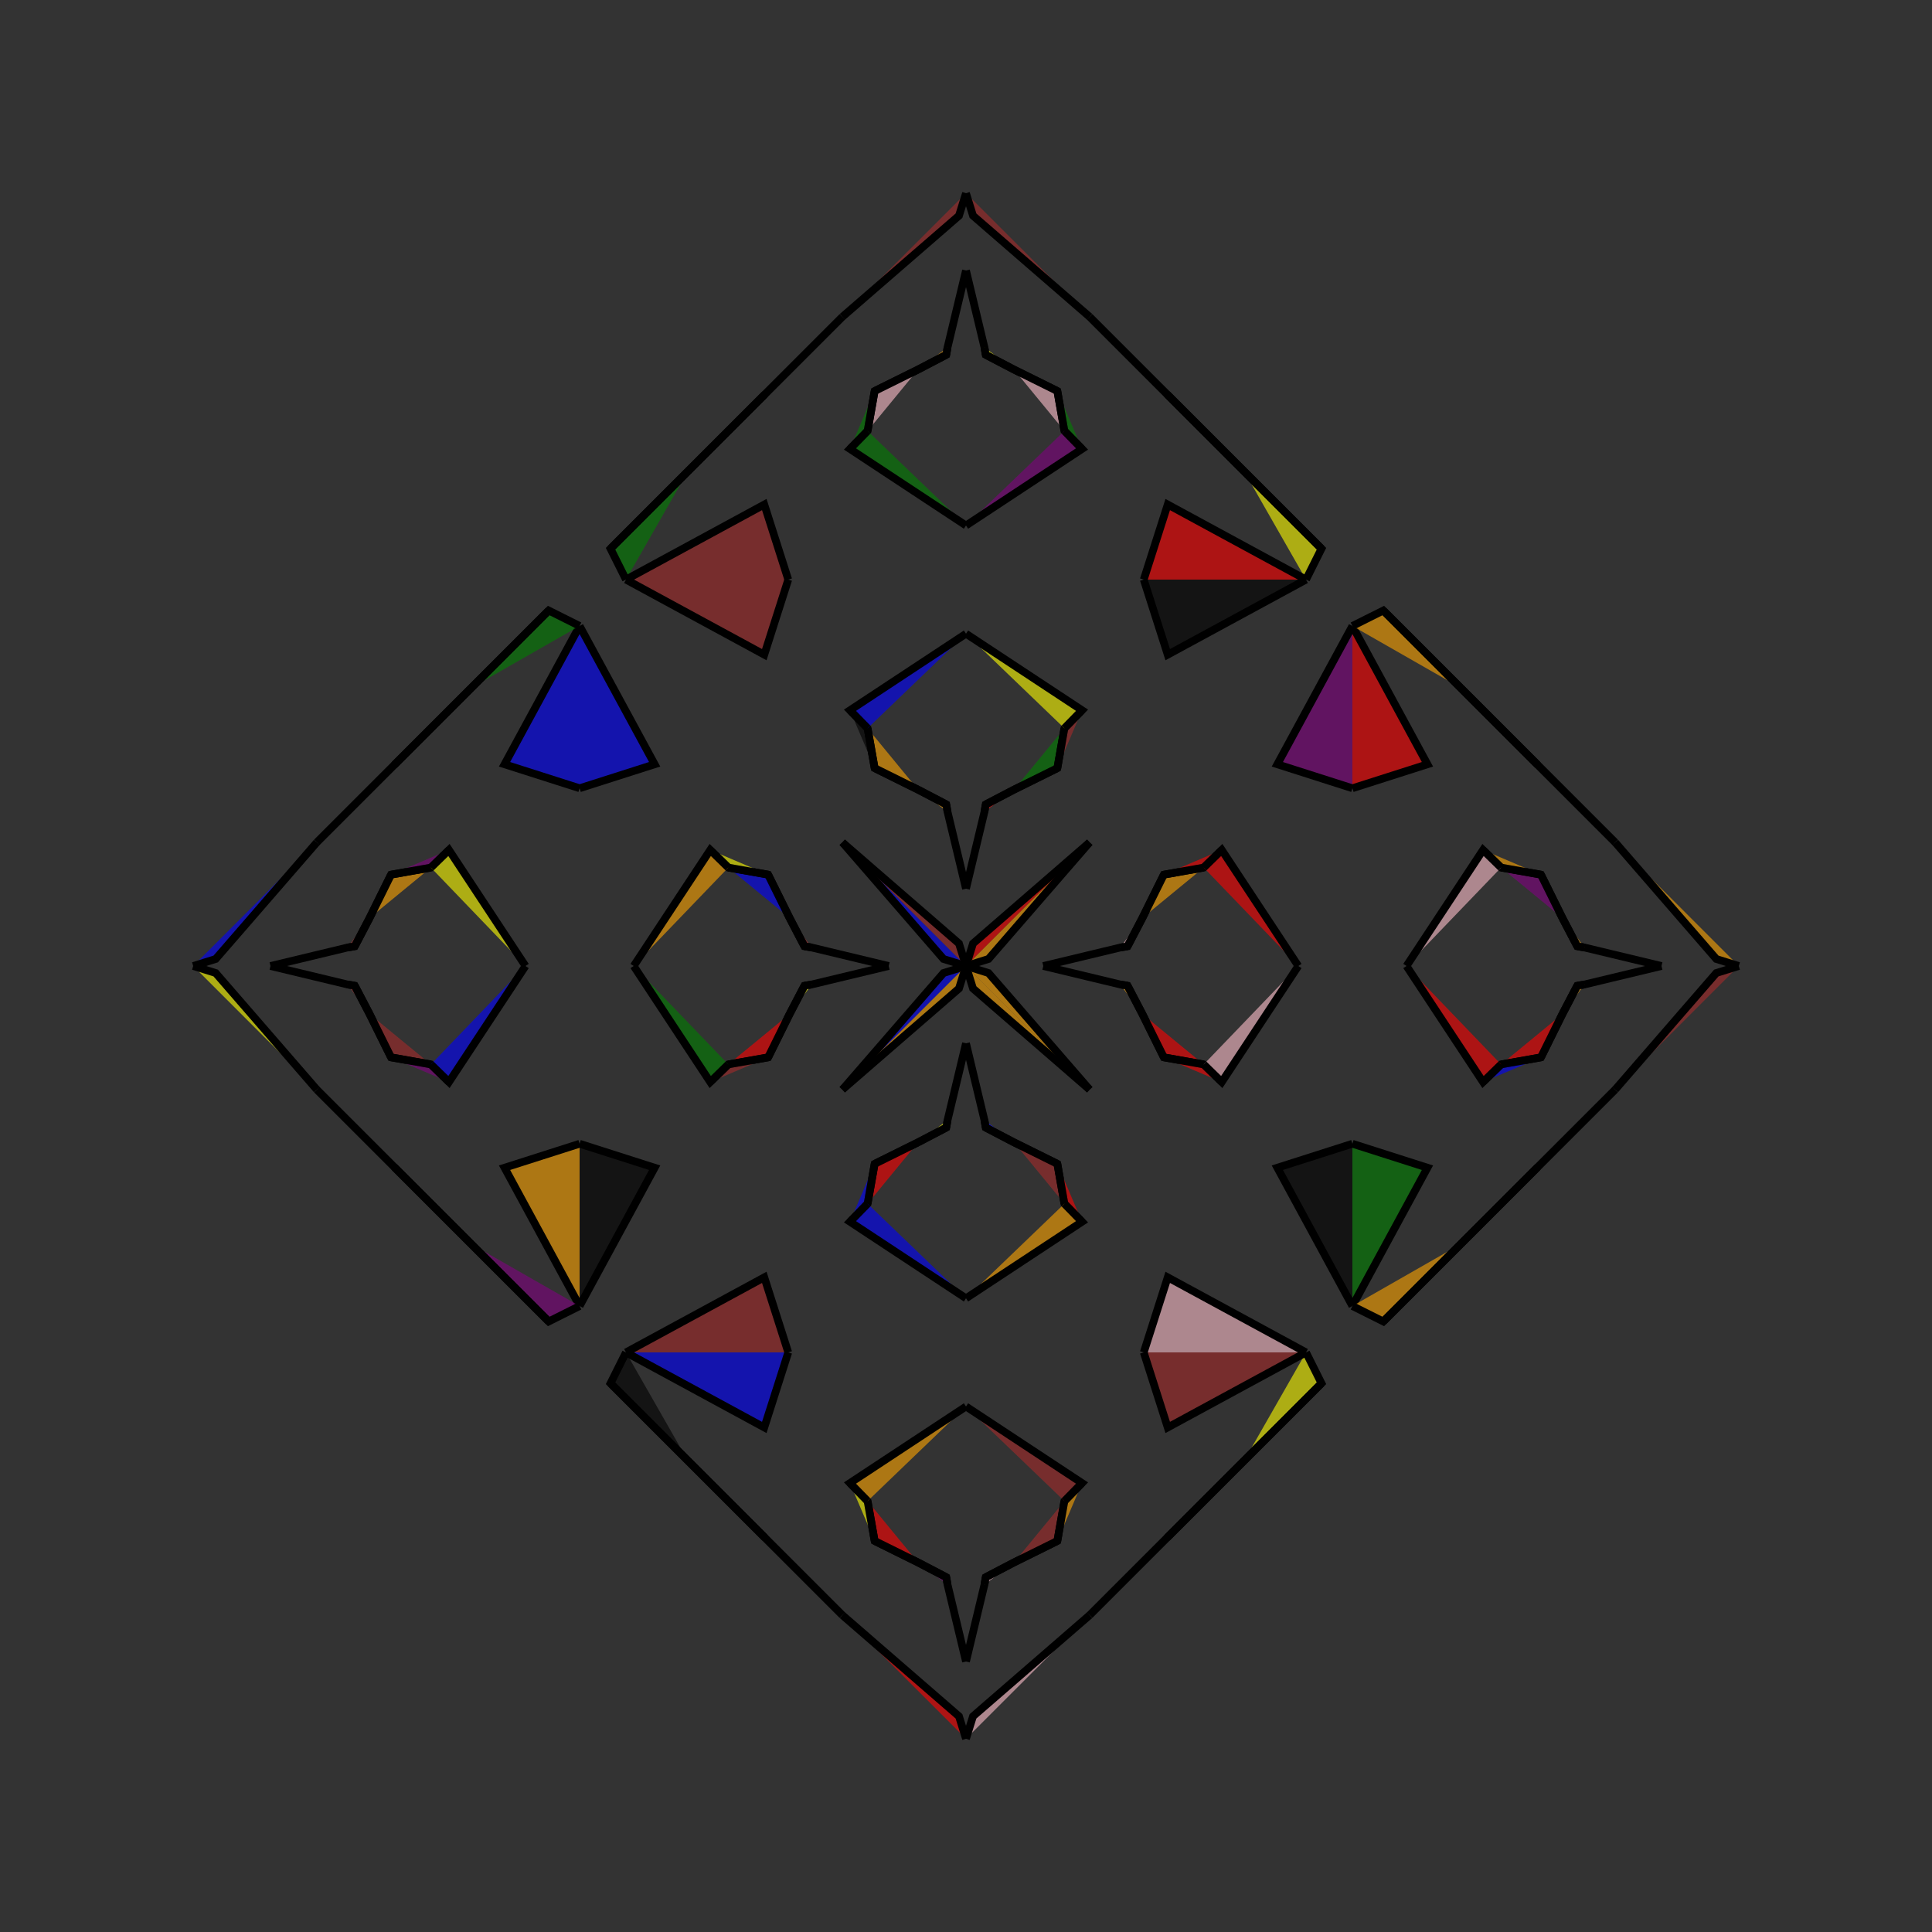 <?xml version="1.0" encoding="UTF-8"?>
<svg xmlns="http://www.w3.org/2000/svg" xmlns:xlink="http://www.w3.org/1999/xlink"
     width="250" height="250" viewBox="-125.0 -125.0 250 250">
<rect x="-125.0" y="-125.0" width="250" height="250" fill="#333333" stroke="none"/>
<defs>
</defs>
<path d="M10.0,-0.0 L19.95,-2.388 L20.909,-2.55" fill="yellow" fill-opacity="0.6" stroke="black" stroke-width="1" />
<path d="M10.0,-0.0 L19.95,2.388 L20.909,2.55" fill="pink" fill-opacity="0.6" stroke="black" stroke-width="1" />
<path d="M19.95,-2.388 L20.909,-2.55 L22.823,-6.213" fill="pink" fill-opacity="0.6" stroke="black" stroke-width="1" />
<path d="M19.95,2.388 L20.909,2.55 L22.823,6.213" fill="orange" fill-opacity="0.6" stroke="black" stroke-width="1" />
<path d="M20.909,-2.55 L22.823,-6.213 L25.601,-11.821" fill="blue" fill-opacity="0.6" stroke="black" stroke-width="1" />
<path d="M20.909,2.55 L22.823,6.213 L25.601,11.821" fill="red" fill-opacity="0.6" stroke="black" stroke-width="1" />
<path d="M22.823,-6.213 L25.601,-11.821 L30.761,-12.735" fill="orange" fill-opacity="0.6" stroke="black" stroke-width="1" />
<path d="M22.823,6.213 L25.601,11.821 L30.761,12.735" fill="red" fill-opacity="0.6" stroke="black" stroke-width="1" />
<path d="M25.601,-11.821 L30.761,-12.735 L33.095,-15.015" fill="red" fill-opacity="0.6" stroke="black" stroke-width="1" />
<path d="M25.601,11.821 L30.761,12.735 L33.095,15.015" fill="red" fill-opacity="0.6" stroke="black" stroke-width="1" />
<path d="M30.761,-12.735 L33.095,-15.015 L43.0,-0.0" fill="red" fill-opacity="0.6" stroke="black" stroke-width="1" />
<path d="M30.761,12.735 L33.095,15.015 L43.0,-0.0" fill="pink" fill-opacity="0.6" stroke="black" stroke-width="1" />
<path d="M50.0,-23.0 L40.287,-26.102 L50.0,-44.0" fill="purple" fill-opacity="0.6" stroke="black" stroke-width="1" />
<path d="M50.0,23.0 L40.287,26.102 L50.0,44.0" fill="black" fill-opacity="0.6" stroke="black" stroke-width="1" />
<path d="M44.0,50.0 L46.0,54.0 L36.0,64.0" fill="yellow" fill-opacity="0.6" stroke="black" stroke-width="1" />
<path d="M44.0,-50.0 L46.0,-54.0 L36.0,-64.0" fill="yellow" fill-opacity="0.6" stroke="black" stroke-width="1" />
<path d="M46.0,54.0 L36.0,64.0 L32.0,68.0" fill="black" fill-opacity="0.6" stroke="black" stroke-width="1" />
<path d="M46.0,-54.0 L36.0,-64.0 L32.0,-68.0" fill="pink" fill-opacity="0.6" stroke="black" stroke-width="1" />
<path d="M36.0,64.0 L32.0,68.0 L26.0,74.0" fill="yellow" fill-opacity="0.6" stroke="black" stroke-width="1" />
<path d="M36.0,-64.0 L32.0,-68.0 L26.0,-74.0" fill="purple" fill-opacity="0.6" stroke="black" stroke-width="1" />
<path d="M32.0,68.0 L26.0,74.0 L16.0,84.0" fill="yellow" fill-opacity="0.6" stroke="black" stroke-width="1" />
<path d="M32.0,-68.0 L26.0,-74.0 L16.0,-84.0" fill="brown" fill-opacity="0.6" stroke="black" stroke-width="1" />
<path d="M16.0,-16.0 L2.91,-0.907 L0.0,-0.0" fill="orange" fill-opacity="0.6" stroke="black" stroke-width="1" />
<path d="M16.0,16.0 L2.91,0.907 L0.0,-0.0" fill="orange" fill-opacity="0.6" stroke="black" stroke-width="1" />
<path d="M-10.0,-0.0 L-19.95,-2.388 L-20.909,-2.55" fill="red" fill-opacity="0.6" stroke="black" stroke-width="1" />
<path d="M-10.0,-0.0 L-19.95,2.388 L-20.909,2.55" fill="black" fill-opacity="0.6" stroke="black" stroke-width="1" />
<path d="M-19.95,-2.388 L-20.909,-2.55 L-22.823,-6.213" fill="brown" fill-opacity="0.6" stroke="black" stroke-width="1" />
<path d="M-19.95,2.388 L-20.909,2.55 L-22.823,6.213" fill="yellow" fill-opacity="0.6" stroke="black" stroke-width="1" />
<path d="M-20.909,-2.55 L-22.823,-6.213 L-25.601,-11.821" fill="yellow" fill-opacity="0.6" stroke="black" stroke-width="1" />
<path d="M-20.909,2.55 L-22.823,6.213 L-25.601,11.821" fill="green" fill-opacity="0.6" stroke="black" stroke-width="1" />
<path d="M-22.823,-6.213 L-25.601,-11.821 L-30.761,-12.735" fill="blue" fill-opacity="0.6" stroke="black" stroke-width="1" />
<path d="M-22.823,6.213 L-25.601,11.821 L-30.761,12.735" fill="red" fill-opacity="0.6" stroke="black" stroke-width="1" />
<path d="M-25.601,-11.821 L-30.761,-12.735 L-33.095,-15.015" fill="yellow" fill-opacity="0.6" stroke="black" stroke-width="1" />
<path d="M-25.601,11.821 L-30.761,12.735 L-33.095,15.015" fill="brown" fill-opacity="0.6" stroke="black" stroke-width="1" />
<path d="M-30.761,-12.735 L-33.095,-15.015 L-43.0,-0.0" fill="orange" fill-opacity="0.6" stroke="black" stroke-width="1" />
<path d="M-30.761,12.735 L-33.095,15.015 L-43.0,-0.0" fill="green" fill-opacity="0.6" stroke="black" stroke-width="1" />
<path d="M-50.0,-23.0 L-40.287,-26.102 L-50.0,-44.0" fill="blue" fill-opacity="0.6" stroke="black" stroke-width="1" />
<path d="M-50.0,23.0 L-40.287,26.102 L-50.0,44.0" fill="black" fill-opacity="0.6" stroke="black" stroke-width="1" />
<path d="M-44.0,50.0 L-46.0,54.0 L-36.0,64.0" fill="black" fill-opacity="0.6" stroke="black" stroke-width="1" />
<path d="M-44.0,-50.0 L-46.0,-54.0 L-36.0,-64.0" fill="green" fill-opacity="0.6" stroke="black" stroke-width="1" />
<path d="M-46.0,54.0 L-36.0,64.0 L-32.0,68.0" fill="orange" fill-opacity="0.6" stroke="black" stroke-width="1" />
<path d="M-46.0,-54.0 L-36.0,-64.0 L-32.0,-68.0" fill="brown" fill-opacity="0.6" stroke="black" stroke-width="1" />
<path d="M-36.0,64.0 L-32.0,68.0 L-26.0,74.0" fill="yellow" fill-opacity="0.6" stroke="black" stroke-width="1" />
<path d="M-36.0,-64.0 L-32.0,-68.0 L-26.0,-74.0" fill="red" fill-opacity="0.6" stroke="black" stroke-width="1" />
<path d="M-32.0,68.0 L-26.0,74.0 L-16.0,84.0" fill="green" fill-opacity="0.6" stroke="black" stroke-width="1" />
<path d="M-32.0,-68.0 L-26.0,-74.0 L-16.0,-84.0" fill="brown" fill-opacity="0.6" stroke="black" stroke-width="1" />
<path d="M-16.0,-16.0 L-2.91,-0.907 L0.0,-0.0" fill="blue" fill-opacity="0.6" stroke="black" stroke-width="1" />
<path d="M-16.0,16.0 L-2.91,0.907 L0.0,-0.0" fill="blue" fill-opacity="0.6" stroke="black" stroke-width="1" />
<path d="M90.0,-0.0 L80.05,2.388 L79.091,2.55" fill="black" fill-opacity="0.6" stroke="black" stroke-width="1" />
<path d="M90.0,-0.0 L80.05,-2.388 L79.091,-2.55" fill="red" fill-opacity="0.6" stroke="black" stroke-width="1" />
<path d="M80.05,2.388 L79.091,2.55 L77.177,6.213" fill="orange" fill-opacity="0.6" stroke="black" stroke-width="1" />
<path d="M80.05,-2.388 L79.091,-2.55 L77.177,-6.213" fill="orange" fill-opacity="0.6" stroke="black" stroke-width="1" />
<path d="M79.091,2.55 L77.177,6.213 L74.399,11.821" fill="green" fill-opacity="0.6" stroke="black" stroke-width="1" />
<path d="M79.091,-2.55 L77.177,-6.213 L74.399,-11.821" fill="black" fill-opacity="0.6" stroke="black" stroke-width="1" />
<path d="M77.177,6.213 L74.399,11.821 L69.239,12.735" fill="red" fill-opacity="0.6" stroke="black" stroke-width="1" />
<path d="M77.177,-6.213 L74.399,-11.821 L69.239,-12.735" fill="purple" fill-opacity="0.6" stroke="black" stroke-width="1" />
<path d="M74.399,11.821 L69.239,12.735 L66.905,15.015" fill="blue" fill-opacity="0.6" stroke="black" stroke-width="1" />
<path d="M74.399,-11.821 L69.239,-12.735 L66.905,-15.015" fill="orange" fill-opacity="0.6" stroke="black" stroke-width="1" />
<path d="M69.239,12.735 L66.905,15.015 L57.0,-0.0" fill="red" fill-opacity="0.6" stroke="black" stroke-width="1" />
<path d="M69.239,-12.735 L66.905,-15.015 L57.0,-0.0" fill="pink" fill-opacity="0.6" stroke="black" stroke-width="1" />
<path d="M50.0,23.0 L59.713,26.102 L50.0,44.0" fill="green" fill-opacity="0.6" stroke="black" stroke-width="1" />
<path d="M50.0,-23.0 L59.713,-26.102 L50.0,-44.0" fill="red" fill-opacity="0.6" stroke="black" stroke-width="1" />
<path d="M50.0,44.0 L54.0,46.0 L64.0,36.0" fill="orange" fill-opacity="0.6" stroke="black" stroke-width="1" />
<path d="M50.0,-44.0 L54.0,-46.0 L64.0,-36.0" fill="orange" fill-opacity="0.6" stroke="black" stroke-width="1" />
<path d="M54.0,46.0 L64.0,36.0 L68.0,32.0" fill="black" fill-opacity="0.6" stroke="black" stroke-width="1" />
<path d="M54.0,-46.0 L64.0,-36.0 L68.0,-32.0" fill="blue" fill-opacity="0.6" stroke="black" stroke-width="1" />
<path d="M64.0,36.0 L68.0,32.0 L74.0,26.0" fill="green" fill-opacity="0.6" stroke="black" stroke-width="1" />
<path d="M64.0,-36.0 L68.0,-32.0 L74.0,-26.0" fill="red" fill-opacity="0.6" stroke="black" stroke-width="1" />
<path d="M68.0,32.0 L74.0,26.0 L84.0,16.0" fill="brown" fill-opacity="0.6" stroke="black" stroke-width="1" />
<path d="M68.0,-32.0 L74.0,-26.0 L84.0,-16.0" fill="blue" fill-opacity="0.6" stroke="black" stroke-width="1" />
<path d="M84.0,16.0 L97.09,0.907 L100.0,-0.0" fill="brown" fill-opacity="0.6" stroke="black" stroke-width="1" />
<path d="M84.0,-16.0 L97.09,-0.907 L100.0,-0.0" fill="orange" fill-opacity="0.6" stroke="black" stroke-width="1" />
<path d="M0.0,-10.0 L2.388,-19.95 L2.55,-20.909" fill="pink" fill-opacity="0.6" stroke="black" stroke-width="1" />
<path d="M0.0,10.0 L2.388,19.95 L2.55,20.909" fill="purple" fill-opacity="0.6" stroke="black" stroke-width="1" />
<path d="M0.0,90.0 L2.388,80.05 L2.55,79.091" fill="yellow" fill-opacity="0.6" stroke="black" stroke-width="1" />
<path d="M0.0,-90.0 L2.388,-80.05 L2.55,-79.091" fill="purple" fill-opacity="0.6" stroke="black" stroke-width="1" />
<path d="M2.388,-19.95 L2.55,-20.909 L6.213,-22.823" fill="red" fill-opacity="0.6" stroke="black" stroke-width="1" />
<path d="M2.388,19.95 L2.55,20.909 L6.213,22.823" fill="blue" fill-opacity="0.6" stroke="black" stroke-width="1" />
<path d="M2.388,80.05 L2.55,79.091 L6.213,77.177" fill="pink" fill-opacity="0.6" stroke="black" stroke-width="1" />
<path d="M2.388,-80.05 L2.55,-79.091 L6.213,-77.177" fill="yellow" fill-opacity="0.6" stroke="black" stroke-width="1" />
<path d="M2.55,-20.909 L6.213,-22.823 L11.821,-25.601" fill="black" fill-opacity="0.6" stroke="black" stroke-width="1" />
<path d="M2.55,20.909 L6.213,22.823 L11.821,25.601" fill="purple" fill-opacity="0.6" stroke="black" stroke-width="1" />
<path d="M2.55,79.091 L6.213,77.177 L11.821,74.399" fill="orange" fill-opacity="0.6" stroke="black" stroke-width="1" />
<path d="M2.55,-79.091 L6.213,-77.177 L11.821,-74.399" fill="pink" fill-opacity="0.6" stroke="black" stroke-width="1" />
<path d="M6.213,-22.823 L11.821,-25.601 L12.735,-30.761" fill="green" fill-opacity="0.6" stroke="black" stroke-width="1" />
<path d="M6.213,22.823 L11.821,25.601 L12.735,30.761" fill="brown" fill-opacity="0.6" stroke="black" stroke-width="1" />
<path d="M6.213,77.177 L11.821,74.399 L12.735,69.239" fill="brown" fill-opacity="0.6" stroke="black" stroke-width="1" />
<path d="M6.213,-77.177 L11.821,-74.399 L12.735,-69.239" fill="pink" fill-opacity="0.6" stroke="black" stroke-width="1" />
<path d="M11.821,-25.601 L12.735,-30.761 L15.015,-33.095" fill="brown" fill-opacity="0.6" stroke="black" stroke-width="1" />
<path d="M11.821,25.601 L12.735,30.761 L15.015,33.095" fill="red" fill-opacity="0.6" stroke="black" stroke-width="1" />
<path d="M11.821,74.399 L12.735,69.239 L15.015,66.905" fill="orange" fill-opacity="0.6" stroke="black" stroke-width="1" />
<path d="M11.821,-74.399 L12.735,-69.239 L15.015,-66.905" fill="green" fill-opacity="0.6" stroke="black" stroke-width="1" />
<path d="M12.735,-30.761 L15.015,-33.095 L0.0,-43.0" fill="yellow" fill-opacity="0.6" stroke="black" stroke-width="1" />
<path d="M12.735,30.761 L15.015,33.095 L0.0,43.0" fill="orange" fill-opacity="0.6" stroke="black" stroke-width="1" />
<path d="M12.735,69.239 L15.015,66.905 L0.0,57.0" fill="brown" fill-opacity="0.6" stroke="black" stroke-width="1" />
<path d="M12.735,-69.239 L15.015,-66.905 L0.0,-57.0" fill="purple" fill-opacity="0.6" stroke="black" stroke-width="1" />
<path d="M23.0,-50.0 L26.102,-40.287 L44.0,-50.0" fill="black" fill-opacity="0.6" stroke="black" stroke-width="1" />
<path d="M23.0,50.0 L26.102,40.287 L44.0,50.0" fill="pink" fill-opacity="0.6" stroke="black" stroke-width="1" />
<path d="M23.0,50.0 L26.102,59.713 L44.0,50.0" fill="brown" fill-opacity="0.6" stroke="black" stroke-width="1" />
<path d="M23.0,-50.0 L26.102,-59.713 L44.0,-50.0" fill="red" fill-opacity="0.6" stroke="black" stroke-width="1" />
<path d="M16.0,-16.0 L0.907,-2.91 L0.0,-0.0" fill="red" fill-opacity="0.6" stroke="black" stroke-width="1" />
<path d="M16.0,16.0 L0.907,2.91 L0.0,-0.0" fill="orange" fill-opacity="0.6" stroke="black" stroke-width="1" />
<path d="M16.0,84.0 L0.907,97.09 L0.0,100.0" fill="pink" fill-opacity="0.6" stroke="black" stroke-width="1" />
<path d="M16.0,-84.0 L0.907,-97.09 L0.0,-100.0" fill="brown" fill-opacity="0.6" stroke="black" stroke-width="1" />
<path d="M0.0,90.0 L-2.388,80.05 L-2.55,79.091" fill="yellow" fill-opacity="0.6" stroke="black" stroke-width="1" />
<path d="M0.0,-10.0 L-2.388,-19.95 L-2.55,-20.909" fill="brown" fill-opacity="0.6" stroke="black" stroke-width="1" />
<path d="M0.0,10.0 L-2.388,19.95 L-2.55,20.909" fill="blue" fill-opacity="0.6" stroke="black" stroke-width="1" />
<path d="M0.0,-90.0 L-2.388,-80.05 L-2.55,-79.091" fill="purple" fill-opacity="0.6" stroke="black" stroke-width="1" />
<path d="M-2.388,80.05 L-2.55,79.091 L-6.213,77.177" fill="purple" fill-opacity="0.6" stroke="black" stroke-width="1" />
<path d="M-2.388,-19.95 L-2.55,-20.909 L-6.213,-22.823" fill="orange" fill-opacity="0.6" stroke="black" stroke-width="1" />
<path d="M-2.388,19.95 L-2.55,20.909 L-6.213,22.823" fill="yellow" fill-opacity="0.6" stroke="black" stroke-width="1" />
<path d="M-2.388,-80.05 L-2.55,-79.091 L-6.213,-77.177" fill="orange" fill-opacity="0.6" stroke="black" stroke-width="1" />
<path d="M-2.55,79.091 L-6.213,77.177 L-11.821,74.399" fill="red" fill-opacity="0.6" stroke="black" stroke-width="1" />
<path d="M-2.55,-20.909 L-6.213,-22.823 L-11.821,-25.601" fill="pink" fill-opacity="0.6" stroke="black" stroke-width="1" />
<path d="M-2.55,20.909 L-6.213,22.823 L-11.821,25.601" fill="red" fill-opacity="0.6" stroke="black" stroke-width="1" />
<path d="M-2.55,-79.091 L-6.213,-77.177 L-11.821,-74.399" fill="black" fill-opacity="0.6" stroke="black" stroke-width="1" />
<path d="M-6.213,77.177 L-11.821,74.399 L-12.735,69.239" fill="red" fill-opacity="0.6" stroke="black" stroke-width="1" />
<path d="M-6.213,-22.823 L-11.821,-25.601 L-12.735,-30.761" fill="orange" fill-opacity="0.6" stroke="black" stroke-width="1" />
<path d="M-6.213,22.823 L-11.821,25.601 L-12.735,30.761" fill="red" fill-opacity="0.6" stroke="black" stroke-width="1" />
<path d="M-6.213,-77.177 L-11.821,-74.399 L-12.735,-69.239" fill="pink" fill-opacity="0.6" stroke="black" stroke-width="1" />
<path d="M-11.821,74.399 L-12.735,69.239 L-15.015,66.905" fill="yellow" fill-opacity="0.6" stroke="black" stroke-width="1" />
<path d="M-11.821,-25.601 L-12.735,-30.761 L-15.015,-33.095" fill="black" fill-opacity="0.6" stroke="black" stroke-width="1" />
<path d="M-11.821,25.601 L-12.735,30.761 L-15.015,33.095" fill="blue" fill-opacity="0.6" stroke="black" stroke-width="1" />
<path d="M-11.821,-74.399 L-12.735,-69.239 L-15.015,-66.905" fill="green" fill-opacity="0.6" stroke="black" stroke-width="1" />
<path d="M-12.735,69.239 L-15.015,66.905 L0.0,57.0" fill="orange" fill-opacity="0.6" stroke="black" stroke-width="1" />
<path d="M-12.735,-30.761 L-15.015,-33.095 L0.0,-43.0" fill="blue" fill-opacity="0.6" stroke="black" stroke-width="1" />
<path d="M-12.735,30.761 L-15.015,33.095 L0.0,43.0" fill="blue" fill-opacity="0.6" stroke="black" stroke-width="1" />
<path d="M-12.735,-69.239 L-15.015,-66.905 L0.0,-57.0" fill="green" fill-opacity="0.6" stroke="black" stroke-width="1" />
<path d="M-23.0,50.0 L-26.102,59.713 L-44.0,50.0" fill="blue" fill-opacity="0.6" stroke="black" stroke-width="1" />
<path d="M-23.0,-50.0 L-26.102,-40.287 L-44.0,-50.0" fill="brown" fill-opacity="0.6" stroke="black" stroke-width="1" />
<path d="M-23.0,50.0 L-26.102,40.287 L-44.0,50.0" fill="brown" fill-opacity="0.6" stroke="black" stroke-width="1" />
<path d="M-23.0,-50.0 L-26.102,-59.713 L-44.0,-50.0" fill="brown" fill-opacity="0.6" stroke="black" stroke-width="1" />
<path d="M-16.0,84.0 L-0.907,97.09 L0.0,100.0" fill="red" fill-opacity="0.6" stroke="black" stroke-width="1" />
<path d="M-16.0,-16.0 L-0.907,-2.91 L0.0,-0.0" fill="brown" fill-opacity="0.6" stroke="black" stroke-width="1" />
<path d="M-16.0,16.0 L-0.907,2.91 L0.0,-0.0" fill="orange" fill-opacity="0.6" stroke="black" stroke-width="1" />
<path d="M-16.0,-84.0 L-0.907,-97.09 L0.0,-100.0" fill="brown" fill-opacity="0.6" stroke="black" stroke-width="1" />
<path d="M-90.0,-0.0 L-80.05,-2.388 L-79.091,-2.55" fill="pink" fill-opacity="0.6" stroke="black" stroke-width="1" />
<path d="M-90.0,-0.0 L-80.05,2.388 L-79.091,2.55" fill="purple" fill-opacity="0.6" stroke="black" stroke-width="1" />
<path d="M-80.05,-2.388 L-79.091,-2.55 L-77.177,-6.213" fill="brown" fill-opacity="0.6" stroke="black" stroke-width="1" />
<path d="M-80.05,2.388 L-79.091,2.55 L-77.177,6.213" fill="brown" fill-opacity="0.6" stroke="black" stroke-width="1" />
<path d="M-79.091,-2.55 L-77.177,-6.213 L-74.399,-11.821" fill="brown" fill-opacity="0.6" stroke="black" stroke-width="1" />
<path d="M-79.091,2.55 L-77.177,6.213 L-74.399,11.821" fill="brown" fill-opacity="0.6" stroke="black" stroke-width="1" />
<path d="M-77.177,-6.213 L-74.399,-11.821 L-69.239,-12.735" fill="orange" fill-opacity="0.6" stroke="black" stroke-width="1" />
<path d="M-77.177,6.213 L-74.399,11.821 L-69.239,12.735" fill="brown" fill-opacity="0.6" stroke="black" stroke-width="1" />
<path d="M-74.399,-11.821 L-69.239,-12.735 L-66.905,-15.015" fill="purple" fill-opacity="0.6" stroke="black" stroke-width="1" />
<path d="M-74.399,11.821 L-69.239,12.735 L-66.905,15.015" fill="purple" fill-opacity="0.6" stroke="black" stroke-width="1" />
<path d="M-69.239,-12.735 L-66.905,-15.015 L-57.0,-0.0" fill="yellow" fill-opacity="0.6" stroke="black" stroke-width="1" />
<path d="M-69.239,12.735 L-66.905,15.015 L-57.0,-0.0" fill="blue" fill-opacity="0.6" stroke="black" stroke-width="1" />
<path d="M-50.0,-23.0 L-59.713,-26.102 L-50.0,-44.0" fill="blue" fill-opacity="0.6" stroke="black" stroke-width="1" />
<path d="M-50.0,23.0 L-59.713,26.102 L-50.0,44.0" fill="orange" fill-opacity="0.6" stroke="black" stroke-width="1" />
<path d="M-50.0,-44.0 L-54.0,-46.0 L-64.0,-36.0" fill="green" fill-opacity="0.6" stroke="black" stroke-width="1" />
<path d="M-50.0,44.0 L-54.0,46.0 L-64.0,36.0" fill="purple" fill-opacity="0.6" stroke="black" stroke-width="1" />
<path d="M-54.0,-46.0 L-64.0,-36.0 L-68.0,-32.0" fill="black" fill-opacity="0.6" stroke="black" stroke-width="1" />
<path d="M-54.0,46.0 L-64.0,36.0 L-68.0,32.0" fill="black" fill-opacity="0.6" stroke="black" stroke-width="1" />
<path d="M-64.0,-36.0 L-68.0,-32.0 L-74.0,-26.0" fill="yellow" fill-opacity="0.6" stroke="black" stroke-width="1" />
<path d="M-64.0,36.0 L-68.0,32.0 L-74.0,26.0" fill="red" fill-opacity="0.6" stroke="black" stroke-width="1" />
<path d="M-68.0,-32.0 L-74.0,-26.0 L-84.0,-16.0" fill="brown" fill-opacity="0.6" stroke="black" stroke-width="1" />
<path d="M-68.0,32.0 L-74.0,26.0 L-84.0,16.0" fill="yellow" fill-opacity="0.6" stroke="black" stroke-width="1" />
<path d="M-84.0,-16.0 L-97.09,-0.907 L-100.0,-0.0" fill="blue" fill-opacity="0.6" stroke="black" stroke-width="1" />
<path d="M-84.0,16.0 L-97.09,0.907 L-100.0,-0.0" fill="yellow" fill-opacity="0.6" stroke="black" stroke-width="1" />
</svg>